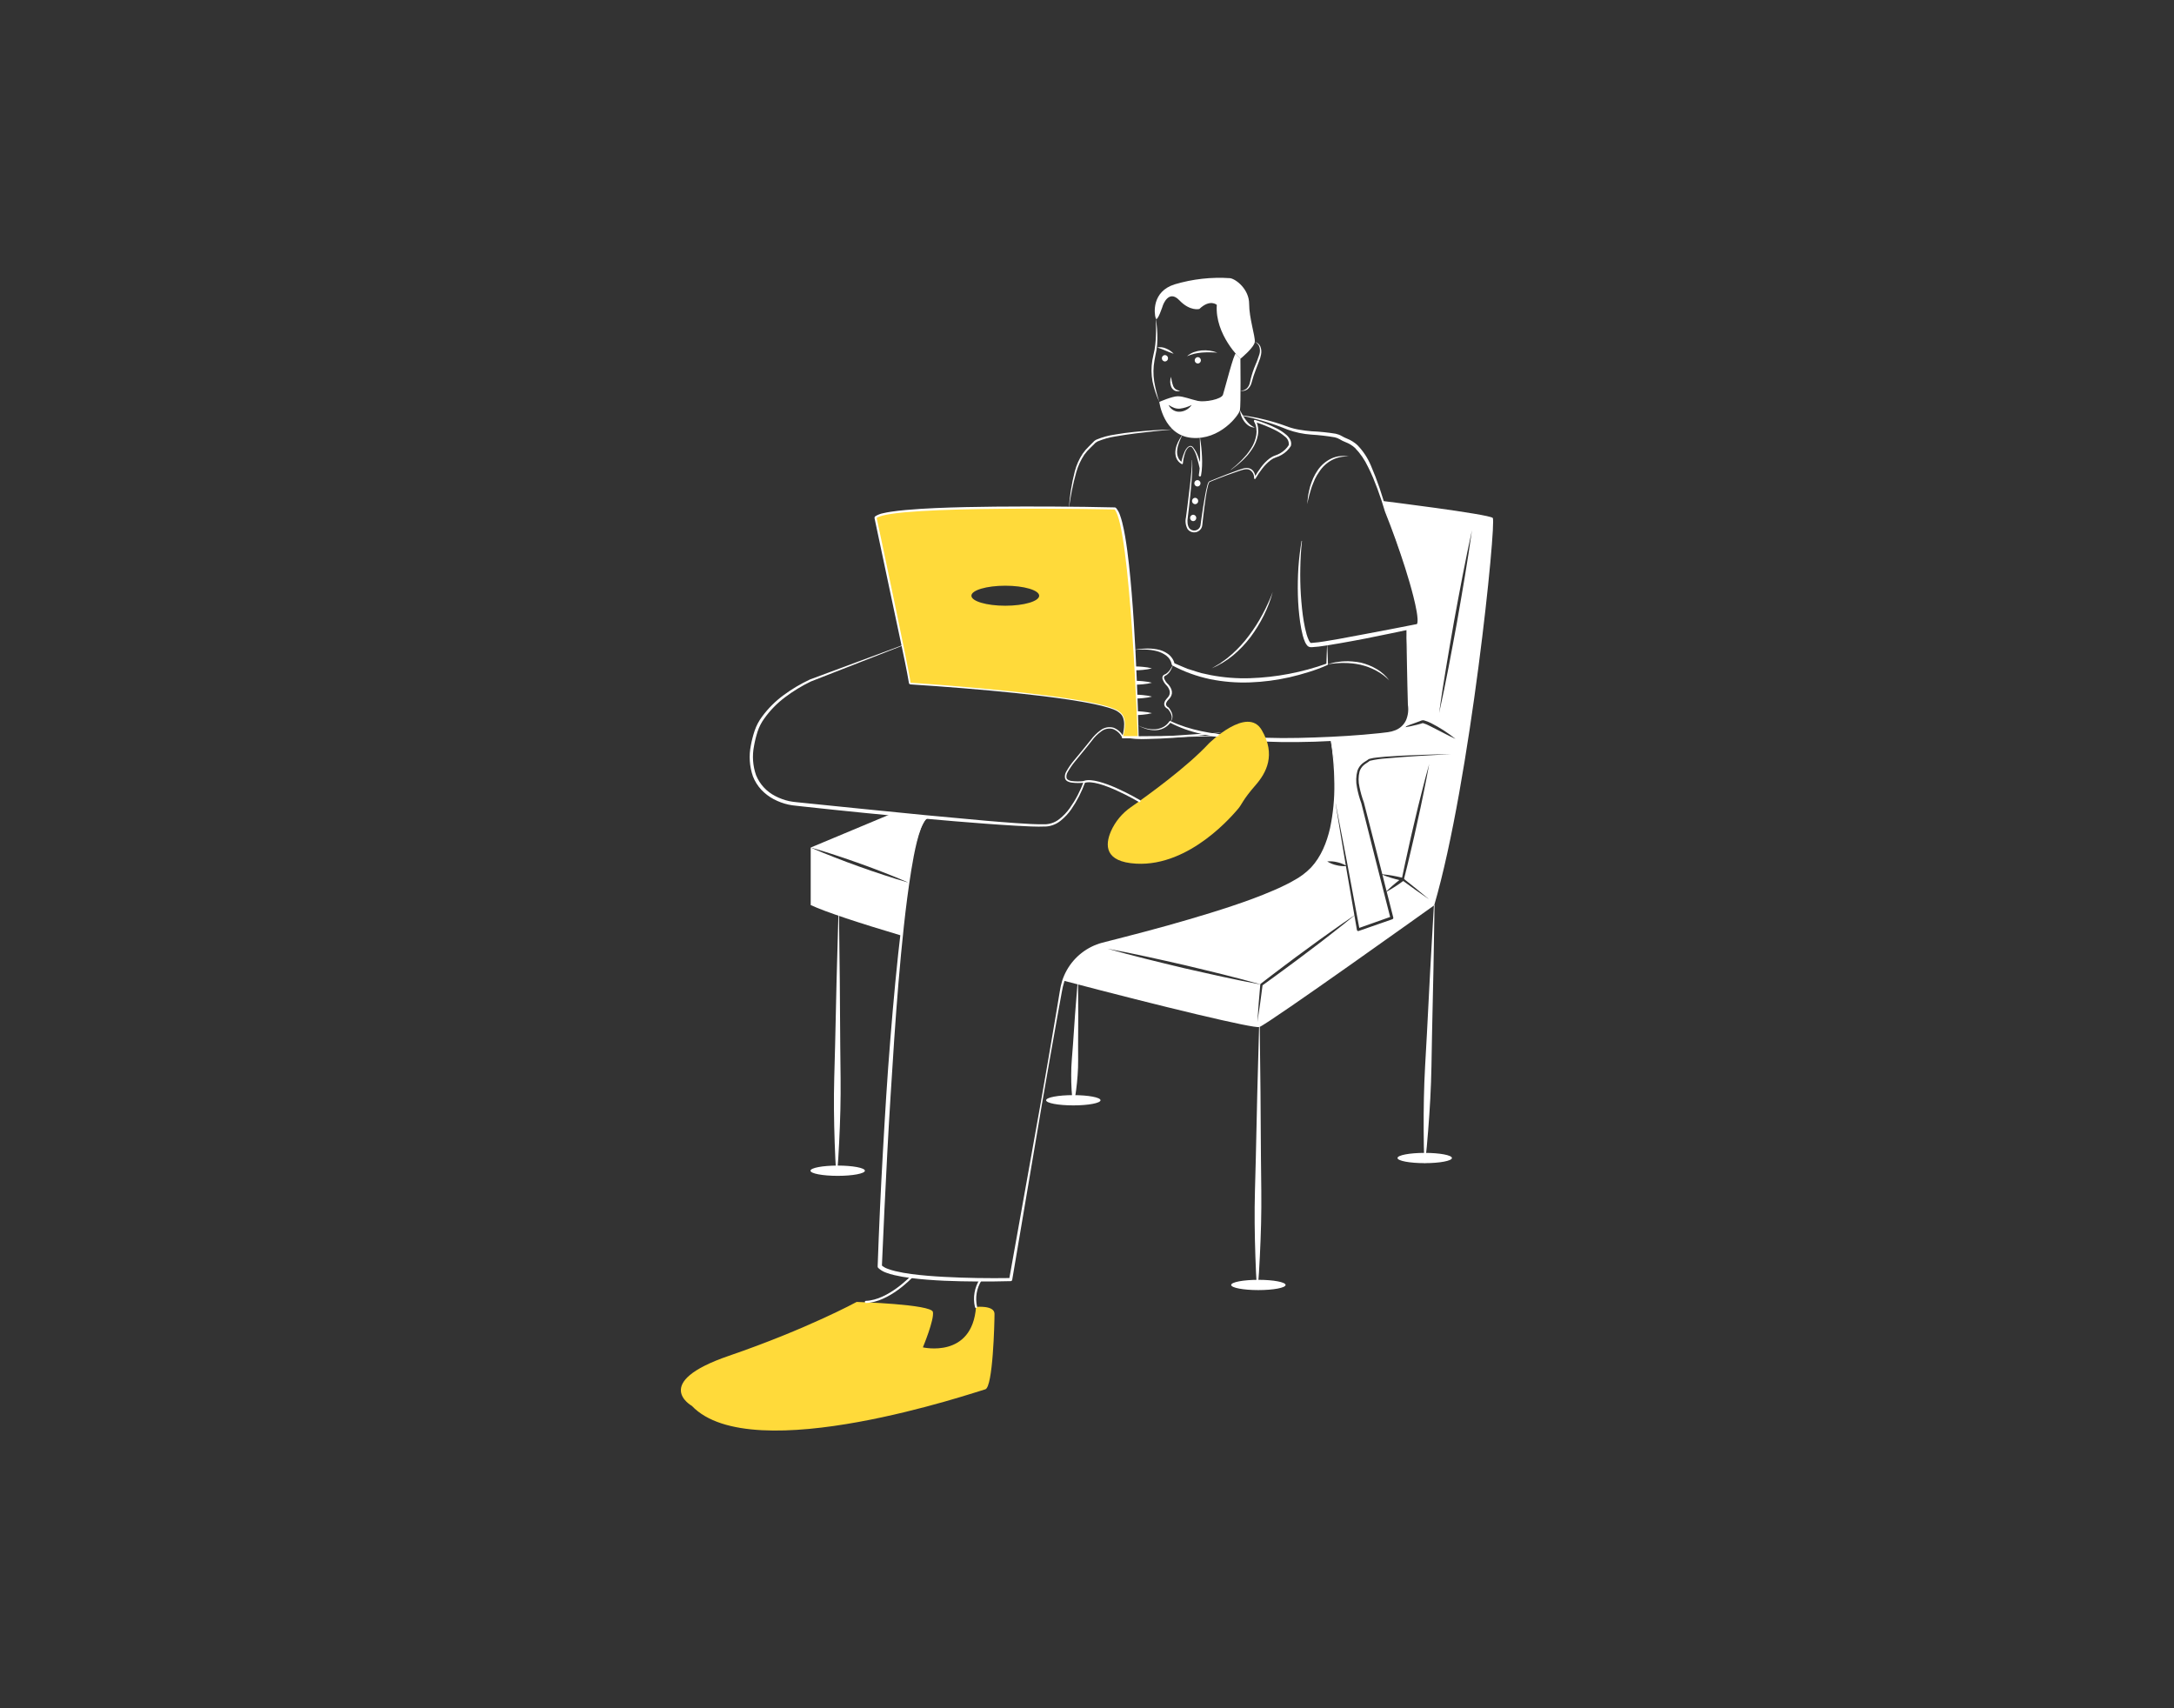 <svg width="700" height="550" viewBox="0 0 700 550" fill="none" xmlns="http://www.w3.org/2000/svg">
<rect x="0" y="0" width="700" height="550" fill="#333333" stroke="none"/>
<path d="M287.098 261.981L261.038 272.881C262.388 273.251 263.717 273.671 265.058 274.061L269.027 275.341C271.678 276.191 274.308 277.121 276.928 278.051C279.547 279.001 282.168 279.951 284.757 280.981C287.308 281.981 289.868 283.001 292.377 284.111C293.777 275.131 295.877 265.541 298.627 263.311L287.098 261.981Z" fill="white"/>
<path d="M261.038 272.881V291.401C265.857 293.641 276.658 297.181 290.288 301.241C290.288 301.241 290.998 292.981 292.378 284.131C289.728 283.391 287.098 282.561 284.498 281.701C281.848 280.851 279.217 279.921 276.598 278.991C273.978 278.041 271.357 277.091 268.768 276.061L264.888 274.521C263.607 273.971 262.308 273.461 261.038 272.881Z" fill="white"/>
<path d="M448.047 282.671C447.058 282.371 446.087 282.041 445.128 281.651L446.458 286.931C447.751 285.656 449.124 284.464 450.567 283.361C449.728 283.151 448.878 282.931 448.047 282.671Z" fill="white"/>
<path d="M359.538 302.891C373.448 300.651 411.498 288.271 418.348 283.061C423.388 279.221 429.158 272.931 429.908 257.931C431.007 264.761 432.137 271.591 433.297 278.421L433.337 278.661C432.487 278.181 431.57 277.828 430.618 277.611C429.547 277.338 428.438 277.25 427.337 277.351C428.275 277.935 429.307 278.351 430.388 278.581C431.361 278.826 432.366 278.921 433.368 278.861L436.098 294.711C433.607 296.401 431.138 298.101 428.698 299.851L424.857 302.591L421.047 305.381C418.507 307.241 415.958 309.081 413.458 311.001C410.958 312.911 408.428 314.771 405.948 316.721L405.938 316.731C405.882 316.782 405.844 316.848 405.828 316.921C403.908 316.371 401.967 315.861 400.038 315.331L393.868 313.751C389.748 312.711 385.618 311.751 381.498 310.751C377.348 309.821 373.217 308.851 369.067 307.971C364.918 307.081 360.768 306.211 356.587 305.451C360.668 306.611 364.788 307.671 368.898 308.711C373.007 309.761 377.148 310.711 381.268 311.721C385.408 312.641 389.538 313.611 393.688 314.501L399.918 315.811C401.888 316.191 403.848 316.591 405.817 316.951C405.817 316.961 405.797 316.971 405.797 316.981C405.438 321.011 405.098 325.041 404.858 329.081C405.488 325.141 406.018 321.191 406.527 317.231C409.058 315.441 411.527 313.581 414.027 311.761C416.578 309.921 419.078 308.001 421.588 306.111L425.358 303.261L429.078 300.361C431.448 298.531 433.788 296.651 436.108 294.751L436.908 299.411C436.928 299.524 436.992 299.624 437.086 299.69C437.179 299.755 437.295 299.781 437.408 299.761C437.432 299.759 437.456 299.753 437.478 299.741L448.317 295.971C448.427 295.93 448.517 295.851 448.573 295.748C448.628 295.645 448.644 295.525 448.618 295.411L446.498 287.071C448.35 286.059 450.127 284.916 451.817 283.651C453.148 284.611 454.458 285.581 455.797 286.531C457.257 287.541 458.698 288.581 460.178 289.581C458.818 288.431 457.438 287.311 456.058 286.181C454.777 285.131 453.478 284.111 452.178 283.081C452.168 283.008 452.144 282.936 452.108 282.871C452.878 279.911 453.558 276.931 454.268 273.951C455.018 270.871 455.708 267.771 456.378 264.671C457.078 261.571 457.748 258.471 458.368 255.352C459.018 252.241 459.618 249.131 460.178 246.001C459.318 249.061 458.498 252.132 457.738 255.212C456.938 258.282 456.198 261.371 455.478 264.461C454.738 267.551 454.018 270.641 453.358 273.741C452.708 276.681 452.047 279.622 451.448 282.572C450.378 282.322 449.308 282.091 448.228 281.901C447.188 281.721 446.148 281.581 445.088 281.491L443.918 276.901L439.158 258.392L439.148 258.362V258.352C438.55 256.734 438.079 255.072 437.738 253.382C437.347 251.737 437.357 250.022 437.768 248.382C438.019 247.602 438.475 246.904 439.088 246.361C439.41 246.091 439.751 245.844 440.108 245.622L440.668 245.251L440.958 245.012C440.998 245.002 441.027 244.972 441.138 244.932C442.816 244.549 444.521 244.299 446.238 244.182C453.198 243.552 460.188 243.181 467.168 242.801C463.678 242.852 460.178 242.951 456.678 243.081C453.178 243.211 449.688 243.352 446.188 243.622C445.317 243.692 444.438 243.772 443.567 243.872C442.668 243.941 441.778 244.095 440.908 244.331C440.763 244.377 440.628 244.449 440.507 244.542L440.288 244.722L439.748 245.062C439.358 245.293 438.987 245.554 438.638 245.842C437.921 246.454 437.382 247.249 437.078 248.142C436.599 249.897 436.548 251.742 436.928 253.522C437.252 255.258 437.72 256.963 438.328 258.622L442.988 277.132L447.608 295.232L437.668 298.752L433.858 278.322C432.567 271.502 431.251 264.685 429.908 257.872C430.13 251.308 429.667 244.739 428.527 238.272L446.837 236.352C448.682 236.182 450.429 235.445 451.837 234.242C453.336 234.022 454.822 233.722 456.288 233.342C456.668 233.252 457.047 233.151 457.428 233.031C457.618 232.971 457.808 232.912 458.007 232.842C458.03 232.832 458.053 232.825 458.078 232.822H458.108C458.175 232.829 458.242 232.842 458.308 232.861C459.014 233.082 459.697 233.37 460.348 233.721C461.728 234.391 463.087 235.132 464.467 235.831C465.837 236.562 467.238 237.251 468.658 237.911C466.219 235.945 463.581 234.239 460.788 232.822C460.058 232.451 459.295 232.153 458.507 231.932C458.379 231.906 458.249 231.893 458.118 231.891C457.96 231.9 457.805 231.934 457.658 231.992C457.498 232.072 457.317 232.132 457.147 232.202L456.058 232.602C454.667 233.091 453.277 233.611 451.897 234.181C453.348 232.801 454.388 230.571 453.777 226.931L452.848 202.241L456.598 201.471C456.598 201.471 459.357 202.091 453.908 186.351L445.198 161.301C445.198 161.301 479.408 165.521 480.647 166.761C481.888 168.001 473.457 251.561 461.797 291.481C461.797 291.481 408.738 329.421 405.518 330.661C403.948 331.251 374.538 324.202 342.408 315.731C342.408 315.731 345.638 305.131 359.538 302.891ZM471.678 185.521C472.488 180.601 473.268 175.681 473.948 170.741C472.868 175.611 471.888 180.501 470.928 185.391C469.967 190.281 469.087 195.191 468.168 200.091C467.328 205.001 466.438 209.911 465.638 214.831L464.448 222.211C464.087 224.681 463.698 227.141 463.368 229.611C463.918 227.181 464.408 224.741 464.938 222.301L466.398 214.961C467.358 210.071 468.228 205.161 469.148 200.261C469.988 195.351 470.878 190.451 471.678 185.521Z" fill="white"/>
<path d="M379.228 127.581C381.047 127.581 383.368 128.571 385.678 129.071C387.988 129.571 393.277 128.571 393.777 127.091C394.277 125.601 397.398 113.321 397.908 113.901C398.408 114.481 399.398 115.511 399.398 115.511C399.398 115.511 399.567 130.471 399.238 132.081C398.898 133.701 392.788 141.801 383.698 140.971C374.608 140.141 373.277 129.401 373.277 129.401C373.277 129.401 377.418 127.581 379.228 127.581ZM377.728 132.021C378.395 132.433 379.176 132.622 379.958 132.561C380.717 132.503 381.453 132.271 382.108 131.881C382.744 131.512 383.288 131.003 383.698 130.391C382.511 131.006 381.224 131.406 379.898 131.571C379.277 131.618 378.653 131.533 378.067 131.321C377.433 131.075 376.827 130.764 376.257 130.391C376.576 131.068 377.087 131.635 377.728 132.021Z" fill="white"/>
<path d="M399.398 115.516C399.398 115.516 391.133 107.747 391.794 98.159C391.794 98.159 389.645 96.175 386.174 99.481C386.174 99.481 383.199 100.308 379.727 96.671C376.256 93.035 374.438 98.324 374.438 98.324C374.438 98.324 372.619 103.945 372.123 102.457C371.627 100.969 370.801 93.861 378.24 91.547C384.024 89.824 390.071 89.152 396.092 89.563C398.076 89.894 402.208 93.2 402.208 97.829C402.208 102.457 404.192 108.242 404.027 110.061C403.861 111.879 399.398 115.516 399.398 115.516Z" fill="white"/>
<path d="M391.96 113.532C390.356 112.92 388.635 112.678 386.926 112.827C386.065 112.901 385.218 113.085 384.406 113.376C383.597 113.674 382.852 114.119 382.207 114.689C382.969 114.359 383.757 114.092 384.563 113.89C385.36 113.707 386.169 113.581 386.984 113.513C388.641 113.4 390.304 113.406 391.96 113.532Z" fill="white"/>
<path d="M377.909 113.902C377.246 113.176 376.43 112.606 375.519 112.235C374.616 111.808 373.599 111.683 372.619 111.879C373.513 112.164 374.393 112.495 375.253 112.87C376.115 113.224 376.964 113.609 377.909 113.902Z" fill="white"/>
<path d="M385.678 117.045C385.41 117.036 385.157 116.923 384.97 116.73C384.784 116.537 384.68 116.28 384.68 116.012C384.68 115.744 384.784 115.486 384.97 115.293C385.157 115.101 385.41 114.988 385.678 114.979C385.946 114.988 386.2 115.101 386.386 115.293C386.572 115.486 386.676 115.744 386.676 116.012C386.676 116.28 386.572 116.537 386.386 116.73C386.2 116.923 385.946 117.036 385.678 117.045Z" fill="white"/>
<path d="M375.099 116.384C374.831 116.374 374.577 116.262 374.391 116.069C374.205 115.876 374.101 115.619 374.101 115.351C374.101 115.083 374.205 114.825 374.391 114.632C374.577 114.44 374.831 114.327 375.099 114.317C375.367 114.327 375.62 114.44 375.807 114.632C375.993 114.825 376.097 115.083 376.097 115.351C376.097 115.619 375.993 115.876 375.807 116.069C375.62 116.262 375.367 116.374 375.099 116.384Z" fill="white"/>
<path d="M404.027 110.061C404.388 110.211 404.711 110.44 404.972 110.732C405.233 111.024 405.424 111.371 405.533 111.747C405.742 112.489 405.74 113.275 405.529 114.017C405.048 115.535 404.481 117.025 403.83 118.478C403.249 119.997 402.79 121.561 402.459 123.154C402.325 123.901 401.955 124.587 401.403 125.109C401.108 125.365 400.763 125.556 400.388 125.669C400.014 125.782 399.621 125.815 399.233 125.765C399.634 125.882 400.057 125.907 400.469 125.839C400.882 125.771 401.273 125.611 401.616 125.372C402.29 124.833 402.769 124.088 402.979 123.251C403.383 121.711 403.882 120.198 404.474 118.72C404.75 117.969 405.031 117.219 405.331 116.476C405.661 115.72 405.901 114.928 406.047 114.116C406.214 113.285 406.145 112.424 405.848 111.63C405.69 111.243 405.442 110.899 405.126 110.627C404.809 110.354 404.432 110.16 404.027 110.061Z" fill="white"/>
<path d="M377.082 121.301C376.688 122.347 376.7 123.503 377.116 124.54C377.346 125.095 377.772 125.546 378.314 125.806C378.846 126.019 379.439 126.024 379.975 125.82C379.478 125.757 379 125.591 378.57 125.333C378.202 125.058 377.918 124.688 377.746 124.262C377.401 123.307 377.178 122.312 377.082 121.301Z" fill="white"/>
<path d="M372.123 102.457C372.264 104.727 372.268 107.003 372.137 109.273C372.068 110.399 371.939 111.521 371.748 112.632C371.547 113.723 371.23 114.841 371.038 115.98C370.65 118.268 370.675 120.608 371.112 122.887C371.588 125.133 372.315 127.318 373.281 129.401C372.569 127.244 372.019 125.037 371.635 122.798C371.288 120.574 371.316 118.308 371.717 116.093C371.883 114.979 372.172 113.893 372.365 112.738C372.553 111.6 372.653 110.449 372.664 109.296C372.707 107.004 372.526 104.713 372.123 102.457Z" fill="white"/>
<path d="M399.233 132.083C399.37 133.405 399.863 134.666 400.659 135.731C401.065 136.272 401.563 136.737 402.129 137.106C402.703 137.461 403.362 137.655 404.036 137.666C403.464 137.407 402.929 137.072 402.445 136.671C401.989 136.261 401.576 135.808 401.209 135.317C400.836 134.818 400.492 134.297 400.179 133.758C399.865 133.212 399.541 132.661 399.233 132.083Z" fill="white"/>
<path d="M399.881 133.849C404.905 134.87 409.821 136.362 414.564 138.308C417.022 139.2 419.593 139.747 422.202 139.931C424.737 140.079 427.262 140.369 429.765 140.8C430.33 140.923 430.872 141.134 431.371 141.425C431.945 141.781 432.549 142.083 433.178 142.329C434.321 142.754 435.375 143.39 436.283 144.204C438.017 146.007 439.442 148.084 440.502 150.351C441.103 151.469 441.582 152.654 442.11 153.814C442.587 154.998 443.067 156.184 443.515 157.383C443.937 158.591 444.385 159.792 444.787 161.009L445.935 164.68L445.938 164.689L445.942 164.703C448.333 170.685 450.506 176.75 452.46 182.898C453.428 185.969 454.343 189.058 455.124 192.171C455.509 193.728 455.872 195.29 456.144 196.854C456.283 197.626 456.378 198.405 456.429 199.188C456.451 199.558 456.445 199.93 456.411 200.3C456.403 200.559 456.326 200.811 456.186 201.029L456.47 200.884C450.79 202 445.106 203.114 439.415 204.164L430.884 205.756L426.615 206.477C425.229 206.717 423.832 206.888 422.43 206.989L422.015 206.994C422.014 206.971 422.025 206.996 422 206.98C421.971 206.952 421.94 206.927 421.905 206.906C421.716 206.686 421.558 206.441 421.436 206.177C421.145 205.557 420.904 204.914 420.716 204.256C420.333 202.884 420.026 201.493 419.796 200.088C419.315 197.261 419.058 194.388 418.859 191.513C418.678 188.636 418.619 185.753 418.683 182.862C418.725 179.974 418.896 177.085 419.22 174.208C419.222 174.19 419.217 174.173 419.206 174.159C419.195 174.145 419.179 174.135 419.161 174.133C419.144 174.13 419.126 174.135 419.111 174.145C419.097 174.155 419.087 174.171 419.084 174.188C418.599 177.048 418.265 179.936 418.061 182.835C417.883 185.736 417.83 188.643 417.903 191.556C417.974 194.473 418.214 197.383 418.62 200.273C418.822 201.732 419.107 203.179 419.471 204.606C419.664 205.345 419.916 206.068 420.226 206.766C420.402 207.163 420.636 207.532 420.921 207.86C421.023 207.954 421.134 208.046 421.245 208.132C421.395 208.222 421.555 208.293 421.723 208.341C421.957 208.364 422.168 208.363 422.392 208.37C423.879 208.283 425.36 208.114 426.829 207.864L431.131 207.16C433.988 206.654 436.844 206.148 439.688 205.587C445.373 204.452 451.049 203.277 456.715 202.062L456.763 202.052C456.854 202.032 456.936 201.985 457 201.916C457.364 201.501 457.57 200.97 457.581 200.417C457.613 199.983 457.61 199.548 457.575 199.114C457.502 198.289 457.383 197.469 457.219 196.658C456.904 195.051 456.497 193.479 456.046 191.923C455.147 188.811 454.12 185.748 453.063 182.698C451.987 179.654 450.904 176.616 449.79 173.589L446.415 164.518L446.423 164.541C445.135 159.54 443.462 154.647 441.418 149.905C440.392 147.466 438.924 145.237 437.088 143.331C436.088 142.414 434.927 141.69 433.663 141.197C433.097 140.969 432.549 140.7 432.022 140.391C431.409 140.037 430.742 139.784 430.049 139.64C427.484 139.228 424.898 138.965 422.303 138.852C421.034 138.74 419.77 138.605 418.529 138.378C417.285 138.186 416.061 137.883 414.872 137.471C410.043 135.647 405.021 134.386 399.903 133.713C399.885 133.711 399.867 133.715 399.852 133.726C399.837 133.737 399.828 133.754 399.825 133.772C399.823 133.789 399.828 133.807 399.838 133.821C399.849 133.836 399.864 133.846 399.881 133.849Z" fill="white"/>
<path d="M383.664 148.179C383.777 148.781 383.806 149.395 383.749 150.005C383.713 150.622 383.673 151.237 383.614 151.853L383.237 155.543C382.965 158.002 382.642 160.455 382.342 162.911L381.864 166.591C381.562 167.886 381.76 169.246 382.418 170.401C382.634 170.675 382.903 170.904 383.208 171.075C383.513 171.245 383.849 171.354 384.196 171.394C384.543 171.435 384.895 171.406 385.231 171.311C385.567 171.215 385.881 171.054 386.155 170.837C386.429 170.622 386.657 170.353 386.823 170.047C386.99 169.741 387.092 169.405 387.123 169.058L387.322 167.213C387.599 164.755 387.893 162.298 388.268 159.855C388.447 158.634 388.691 157.424 388.997 156.23C389.073 155.939 389.176 155.656 389.306 155.385C389.332 155.325 389.372 155.272 389.422 155.229C389.472 155.187 389.531 155.157 389.595 155.141L390.02 154.957C390.587 154.713 391.161 154.482 391.738 154.259C394.043 153.361 396.365 152.502 398.708 151.715C399.869 151.348 401.076 150.822 402.193 151.19C402.712 151.439 403.142 151.841 403.428 152.34C403.714 152.84 403.841 153.415 403.793 153.988C403.794 154.053 403.821 154.115 403.868 154.16C403.914 154.205 403.977 154.23 404.042 154.229C404.084 154.228 404.126 154.216 404.163 154.195C404.199 154.173 404.23 154.142 404.251 154.106C404.9 152.977 405.63 151.896 406.436 150.873C407.215 149.847 408.126 148.928 409.146 148.141C409.645 147.766 410.202 147.475 410.796 147.281C411.447 147.076 412.074 146.798 412.664 146.453C413.867 145.765 414.883 144.794 415.625 143.624C415.635 143.608 415.643 143.59 415.649 143.572L415.655 143.551C415.841 142.863 415.751 142.129 415.405 141.506C415.085 140.931 414.667 140.416 414.169 139.987C413.213 139.169 412.159 138.472 411.032 137.913C408.822 136.793 406.508 135.89 404.123 135.217C404.062 135.2 403.998 135.201 403.938 135.221C403.878 135.241 403.826 135.278 403.788 135.328C403.75 135.379 403.728 135.439 403.725 135.502C403.722 135.565 403.738 135.628 403.771 135.681L403.78 135.696C404.162 136.34 404.409 137.055 404.507 137.798C404.563 138.176 404.594 138.557 404.599 138.939C404.566 139.32 404.569 139.707 404.501 140.087C404.244 141.626 403.667 143.095 402.809 144.399C402.389 145.063 401.935 145.704 401.448 146.32C400.916 146.9 400.417 147.513 399.861 148.074C399.287 148.616 398.742 149.192 398.143 149.709L396.319 151.235C396.316 151.238 396.313 151.241 396.31 151.245C396.308 151.249 396.306 151.253 396.306 151.257C396.305 151.262 396.305 151.266 396.306 151.271C396.307 151.275 396.309 151.279 396.312 151.283C396.318 151.29 396.326 151.295 396.335 151.296C396.344 151.297 396.353 151.295 396.361 151.29L398.254 149.84C398.879 149.348 399.452 148.792 400.055 148.27C400.645 147.733 401.161 147.119 401.715 146.543C402.227 145.926 402.705 145.283 403.149 144.615C404.072 143.278 404.705 141.763 405.009 140.168C405.089 139.768 405.098 139.355 405.141 138.948C405.145 138.537 405.122 138.126 405.071 137.717C404.98 136.879 404.715 136.069 404.293 135.339L403.95 135.818C406.273 136.536 408.532 137.446 410.704 138.54C411.775 139.075 412.776 139.741 413.684 140.521C414.136 140.831 414.494 141.259 414.719 141.758C414.945 142.258 415.028 142.809 414.962 143.353L414.992 143.28C414.32 144.344 413.403 145.231 412.318 145.867C411.774 146.193 411.196 146.456 410.593 146.653C409.936 146.875 409.319 147.204 408.768 147.625C407.706 148.453 406.767 149.429 405.981 150.522C405.181 151.585 404.459 152.706 403.822 153.874L404.28 153.991C404.263 153.333 404.099 152.686 403.801 152.098C403.654 151.794 403.447 151.523 403.192 151.301C402.937 151.079 402.64 150.91 402.319 150.806C400.982 150.42 399.742 151.026 398.598 151.396C396.26 152.222 393.949 153.118 391.656 154.053L389.936 154.757L389.506 154.937C389.421 154.964 389.341 155.007 389.273 155.065C389.205 155.122 389.149 155.193 389.108 155.273C388.965 155.558 388.851 155.856 388.768 156.164C388.424 157.365 388.209 158.587 387.98 159.806C387.531 162.245 387.164 164.696 386.818 167.15L386.565 168.991C386.539 169.262 386.457 169.525 386.325 169.764C386.193 170.002 386.013 170.211 385.798 170.377C385.369 170.713 384.826 170.866 384.285 170.802C383.745 170.738 383.252 170.463 382.914 170.036C382.614 169.554 382.431 169.008 382.38 168.442C382.318 167.85 382.339 167.252 382.443 166.665L382.88 162.976C383.171 160.516 383.404 158.049 383.613 155.579C383.72 154.345 383.806 153.108 383.855 151.869C383.885 151.25 383.896 150.629 383.904 150.009C383.934 149.382 383.874 148.755 383.725 148.147C383.722 148.138 383.716 148.131 383.708 148.127C383.7 148.123 383.691 148.122 383.683 148.125C383.674 148.128 383.667 148.133 383.663 148.141C383.659 148.149 383.658 148.158 383.66 148.167L383.664 148.179Z" fill="white"/>
<path d="M380.566 140.201C380.081 140.887 379.654 141.611 379.287 142.366C379.104 142.746 378.972 143.151 378.811 143.545C378.68 143.954 378.583 144.372 378.521 144.797C378.368 145.668 378.44 146.563 378.73 147.398C379.055 148.253 379.674 148.965 380.475 149.407C380.506 149.424 380.541 149.434 380.576 149.438C380.611 149.441 380.647 149.438 380.681 149.428C380.715 149.418 380.746 149.401 380.774 149.378C380.801 149.356 380.824 149.328 380.841 149.297C380.857 149.267 380.867 149.234 380.871 149.2L380.872 149.19C380.983 147.99 381.239 146.808 381.633 145.669C381.831 145.107 382.142 144.591 382.547 144.155C382.745 143.957 383.001 143.826 383.277 143.781C383.412 143.798 383.542 143.842 383.66 143.91C383.778 143.978 383.881 144.069 383.964 144.178C384.649 145.165 385.144 146.271 385.425 147.44C385.773 148.597 386.065 149.781 386.32 150.958L386.315 150.846L386.003 152.993C385.99 153.085 386.013 153.179 386.068 153.255C386.122 153.33 386.204 153.382 386.296 153.398C386.388 153.415 386.482 153.395 386.56 153.343C386.637 153.291 386.691 153.211 386.711 153.12L386.712 153.112C386.902 152.101 387.012 151.077 387.041 150.049C387.096 149.03 387.071 148.013 387.024 147C386.938 144.975 386.728 142.958 386.394 140.959C386.393 140.95 386.388 140.942 386.38 140.937C386.373 140.932 386.364 140.929 386.355 140.931C386.346 140.932 386.339 140.937 386.334 140.943C386.328 140.95 386.325 140.958 386.326 140.967C386.392 142.986 386.425 145.001 386.424 147.011C386.451 149.005 386.312 150.997 386.008 152.967L386.717 153.086L386.967 150.931L386.968 150.92C386.972 150.886 386.97 150.851 386.962 150.818C386.675 149.619 386.318 148.439 385.891 147.282C385.501 146.099 384.91 144.992 384.146 144.008C384.039 143.876 383.906 143.769 383.756 143.691C383.605 143.613 383.441 143.566 383.272 143.554C382.943 143.608 382.639 143.764 382.405 144.001C381.96 144.446 381.613 144.979 381.384 145.565C380.89 146.704 380.533 147.897 380.318 149.119L380.715 148.903C380.07 148.495 379.573 147.89 379.3 147.178C379.021 146.44 378.934 145.644 379.049 144.863C379.07 144.464 379.195 144.074 379.255 143.674C379.38 143.287 379.476 142.889 379.626 142.507C379.79 142.132 379.918 141.738 380.092 141.363L380.625 140.237C380.627 140.233 380.628 140.229 380.629 140.224C380.629 140.22 380.629 140.215 380.627 140.211C380.626 140.206 380.624 140.202 380.621 140.199C380.618 140.195 380.614 140.193 380.61 140.19C380.603 140.187 380.594 140.186 380.586 140.188C380.578 140.19 380.571 140.195 380.566 140.201Z" fill="white"/>
<path d="M385.554 156.635C385.286 156.625 385.033 156.513 384.846 156.32C384.66 156.127 384.556 155.87 384.556 155.602C384.556 155.334 384.66 155.076 384.846 154.883C385.033 154.691 385.286 154.578 385.554 154.568C385.822 154.578 386.076 154.691 386.262 154.883C386.448 155.076 386.552 155.334 386.552 155.602C386.552 155.87 386.448 156.127 386.262 156.32C386.076 156.513 385.822 156.625 385.554 156.635Z" fill="white"/>
<path d="M384.81 162.338C384.542 162.328 384.289 162.215 384.103 162.023C383.916 161.83 383.812 161.572 383.812 161.305C383.812 161.037 383.916 160.779 384.103 160.586C384.289 160.394 384.542 160.281 384.81 160.271C385.078 160.281 385.332 160.394 385.518 160.586C385.704 160.779 385.808 161.037 385.808 161.305C385.808 161.572 385.704 161.83 385.518 162.023C385.332 162.215 385.078 162.328 384.81 162.338Z" fill="white"/>
<path d="M384.19 167.793C383.923 167.783 383.669 167.671 383.483 167.478C383.296 167.285 383.192 167.028 383.192 166.76C383.192 166.492 383.296 166.234 383.483 166.041C383.669 165.849 383.923 165.736 384.19 165.726C384.458 165.736 384.712 165.849 384.898 166.041C385.084 166.234 385.188 166.492 385.188 166.76C385.188 167.028 385.084 167.285 384.898 167.478C384.712 167.671 384.458 167.783 384.19 167.793Z" fill="white"/>
<path d="M377.602 138.263C373.472 138.366 369.347 138.64 365.233 139.063C363.175 139.262 361.125 139.551 359.081 139.899C357.001 140.189 354.966 140.742 353.026 141.547C352.772 141.673 352.534 141.828 352.316 142.011C352.116 142.192 351.927 142.385 351.749 142.588C351.407 142.958 351.035 143.311 350.666 143.675C349.902 144.399 349.213 145.199 348.608 146.06C347.452 147.814 346.593 149.747 346.067 151.78C345.029 155.792 344.386 159.895 344.146 164.032C344.646 159.943 345.458 155.898 346.574 151.932C347.138 149.976 347.998 148.117 349.122 146.42C349.712 145.597 350.383 144.835 351.126 144.146C351.495 143.789 351.876 143.435 352.239 143.051C352.539 142.677 352.917 142.372 353.345 142.156C355.218 141.367 357.182 140.815 359.191 140.514C361.212 140.139 363.254 139.867 365.295 139.587C369.383 139.056 373.49 138.649 377.602 138.263Z" fill="white"/>
<path d="M434.277 147.001C432.373 146.598 430.39 146.827 428.629 147.654C426.863 148.502 425.354 149.805 424.259 151.429C423.711 152.227 423.234 153.072 422.833 153.953C422.454 154.836 422.121 155.739 421.838 156.658C421.631 157.595 421.375 158.518 421.211 159.457C421.103 160.408 420.973 161.351 420.887 162.296C421.128 161.372 421.323 160.446 421.541 159.527C421.77 158.612 422.08 157.719 422.343 156.818C422.695 155.949 423.007 155.063 423.401 154.219C423.805 153.381 424.28 152.58 424.821 151.824C425.836 150.272 427.225 149.001 428.86 148.128C430.525 147.253 432.402 146.863 434.277 147.001Z" fill="white"/>
<path d="M409.812 190.563C409.337 191.827 408.837 193.078 408.255 194.292C407.705 195.52 407.101 196.721 406.461 197.901C405.194 200.264 403.747 202.526 402.131 204.665C400.538 206.818 398.726 208.799 396.725 210.577L395.196 211.882C394.673 212.299 394.107 212.66 393.565 213.056L392.75 213.65C392.467 213.83 392.172 213.991 391.883 214.163L390.141 215.193C392.64 214.128 394.973 212.709 397.069 210.98C399.157 209.233 401.04 207.253 402.679 205.08C404.297 202.896 405.719 200.575 406.93 198.143C408.143 195.719 409.109 193.18 409.812 190.563Z" fill="white"/>
<path d="M452.846 202.241C452.876 206.361 452.967 210.478 453.034 214.596C453.09 218.714 453.229 222.83 453.323 226.947L453.326 226.982L453.332 227.02C453.583 228.665 453.373 230.348 452.725 231.881C452.037 233.362 450.802 234.519 449.28 235.11C448.888 235.237 448.505 235.384 448.11 235.499L446.883 235.737C446.033 235.862 445.157 235.954 444.29 236.049C442.552 236.234 440.81 236.398 439.064 236.542C432.085 237.129 425.084 237.43 418.087 237.587C411.092 237.747 404.094 237.516 397.125 236.894C390.201 236.225 383.168 235.164 376.877 232.151C376.815 232.122 376.745 232.116 376.679 232.135C376.614 232.154 376.558 232.196 376.522 232.254C376.026 233.027 375.339 233.658 374.528 234.087C373.7 234.524 372.785 234.772 371.85 234.814C370.902 234.85 369.954 234.75 369.034 234.517C368.577 234.383 368.12 234.243 367.666 234.093L366.338 233.542L367.636 234.167C368.083 234.343 368.536 234.509 368.991 234.67C369.92 234.961 370.888 235.108 371.861 235.106C372.86 235.119 373.848 234.89 374.739 234.439C375.631 233.988 376.401 233.328 376.982 232.515L376.627 232.618C379.771 234.256 383.117 235.473 386.579 236.236C390.019 237.026 393.501 237.618 397.009 238.009C404.017 238.725 411.061 239.026 418.105 238.911C425.143 238.866 432.169 238.419 439.174 237.794C440.926 237.635 442.676 237.455 444.425 237.254C445.302 237.15 446.17 237.053 447.055 236.915L448.41 236.641C448.854 236.509 449.292 236.34 449.732 236.188C451.507 235.46 452.927 234.066 453.687 232.304C454.38 230.57 454.569 228.676 454.233 226.839L454.242 226.912C454.024 222.8 453.851 218.686 453.595 214.575C453.35 210.464 453.128 206.351 452.846 202.241Z" fill="white"/>
<path d="M427.332 207.078C427.217 209.342 427.153 211.606 427.074 213.87L427.229 213.634C419.263 216.49 410.9 218.086 402.442 218.363C398.237 218.491 394.031 218.161 389.898 217.381L386.82 216.715C385.803 216.457 384.817 216.092 383.813 215.786L382.309 215.315C381.819 215.129 381.343 214.907 380.858 214.705L377.957 213.462L378.203 213.834C378.089 213.146 377.82 212.494 377.414 211.927C377.038 211.377 376.569 210.897 376.028 210.509C374.971 209.76 373.756 209.263 372.477 209.058C371.856 208.95 371.229 208.873 370.6 208.83C369.972 208.83 369.345 208.776 368.722 208.822C368.1 208.874 367.475 208.873 366.859 208.968L365.015 209.242L366.872 209.138C367.489 209.107 368.108 209.136 368.723 209.131C369.339 209.127 369.949 209.223 370.56 209.264C371.163 209.347 371.762 209.462 372.354 209.607C373.515 209.883 374.606 210.397 375.559 211.116C376.465 211.796 377.081 212.792 377.284 213.907L377.288 213.938C377.298 214.01 377.325 214.078 377.368 214.138C377.41 214.197 377.466 214.246 377.53 214.279C381.341 216.303 385.417 217.781 389.64 218.667C393.864 219.522 398.175 219.872 402.481 219.711C406.773 219.554 411.04 218.999 415.229 218.052C417.315 217.564 419.385 217.012 421.422 216.359C423.471 215.734 425.479 214.982 427.434 214.107L427.446 214.102C427.49 214.082 427.527 214.049 427.553 214.008C427.579 213.967 427.591 213.919 427.59 213.87C427.511 211.606 427.446 209.342 427.332 207.078Z" fill="white"/>
<path d="M447.336 219.087C446.256 217.599 444.879 216.353 443.293 215.425C441.705 214.485 439.986 213.786 438.192 213.352C437.29 213.169 436.377 213.042 435.459 212.971C434.545 212.881 433.626 212.866 432.709 212.926C431.793 212.947 430.89 213.131 429.986 213.229C429.093 213.421 428.207 213.638 427.332 213.871C428.241 213.79 429.132 213.641 430.03 213.564C430.931 213.536 431.825 213.411 432.723 213.456C434.51 213.447 436.293 213.637 438.039 214.023C439.778 214.418 441.457 215.044 443.031 215.883C444.627 216.715 446.081 217.796 447.336 219.087Z" fill="white"/>
<path d="M377.744 213.871C377.469 214.47 377.144 215.045 376.772 215.59C376.421 216.123 375.969 216.582 375.442 216.942C375.312 217.02 375.175 217.086 375.033 217.141C374.841 217.213 374.667 217.327 374.525 217.474C374.398 217.64 374.313 217.834 374.28 218.04C374.247 218.247 374.265 218.458 374.334 218.655C374.559 219.328 374.926 219.946 375.408 220.467L375.412 220.471L375.431 220.49C375.946 220.975 376.333 221.578 376.56 222.248C376.664 222.564 376.697 222.899 376.655 223.229C376.614 223.559 376.499 223.876 376.319 224.156C375.985 224.699 375.252 225.228 374.971 226.062C374.884 226.277 374.845 226.509 374.857 226.741C374.869 226.973 374.931 227.199 375.04 227.404C375.276 227.784 375.631 228.075 376.05 228.232L375.958 228.168C376.5 228.741 376.914 229.422 377.174 230.167C377.3 230.539 377.339 230.935 377.287 231.323C377.2 231.716 377.016 232.081 376.752 232.384C377.075 232.116 377.317 231.761 377.448 231.361C377.553 230.945 377.56 230.51 377.468 230.091C377.38 229.674 377.23 229.274 377.021 228.902C376.822 228.526 376.587 228.17 376.319 227.84C376.303 227.82 376.283 227.804 376.26 227.792L376.227 227.776C375.935 227.64 375.695 227.416 375.539 227.135C375.478 226.999 375.446 226.851 375.446 226.702C375.445 226.553 375.476 226.405 375.537 226.268C375.761 225.625 376.367 225.225 376.87 224.51C377.113 224.152 377.272 223.744 377.334 223.316C377.383 222.888 377.337 222.454 377.199 222.046C376.922 221.27 376.455 220.575 375.841 220.025L375.864 220.048C375.438 219.599 375.101 219.073 374.871 218.498C374.817 218.387 374.792 218.263 374.797 218.139C374.803 218.015 374.839 217.895 374.902 217.788C374.987 217.693 375.09 217.617 375.206 217.564C375.368 217.488 375.525 217.399 375.672 217.297C376.225 216.88 376.674 216.341 376.984 215.722C377.306 215.135 377.56 214.514 377.744 213.871Z" fill="white"/>
<path d="M365.429 214.566C365.449 214.986 365.47 215.4 365.491 215.813C366.324 215.806 367.164 215.772 367.998 215.682C368.979 215.602 369.951 215.439 370.904 215.193C369.951 214.947 368.979 214.784 367.998 214.704C367.144 214.615 366.283 214.58 365.429 214.566Z" fill="white"/>
<path d="M365.649 219.202C365.677 219.622 365.69 220.035 365.711 220.441C366.475 220.428 367.233 220.393 367.998 220.311C368.979 220.231 369.951 220.067 370.904 219.821C369.951 219.576 368.979 219.412 367.998 219.332C367.212 219.25 366.434 219.215 365.649 219.202Z" fill="white"/>
<path d="M365.856 223.665C365.869 224.085 365.89 224.498 365.904 224.905C366.599 224.884 367.302 224.849 367.998 224.774C368.979 224.694 369.951 224.531 370.904 224.285C369.951 224.039 368.979 223.875 367.998 223.796C367.281 223.72 366.565 223.685 365.856 223.665Z" fill="white"/>
<path d="M367.998 229.127C367.35 229.058 366.703 229.023 366.062 229.003C366.083 229.423 366.097 229.829 366.11 230.222C366.737 230.208 367.371 230.174 367.998 230.105C368.979 230.025 369.951 229.862 370.904 229.616C369.951 229.37 368.979 229.206 367.998 229.127Z" fill="white"/>
<path d="M389.228 239.378C389.228 239.378 401.637 227.114 406.27 235.067C410.903 243.021 407.718 248.855 404.276 252.792C400.082 257.588 399.872 259.024 398.627 260.445C397.383 261.865 383.337 279.037 365.831 278.072C355.619 277.509 355.793 272.067 357.711 267.63C359.105 264.487 361.345 261.794 364.181 259.85C369.773 255.941 382.27 246.89 389.228 239.378Z" fill="#FFDA3A"/>
<path d="M393.46 235.874C390.792 236 388.131 236.179 385.469 236.353L377.489 236.895C374.832 237.105 372.171 237.259 369.512 237.401C368.183 237.483 366.852 237.531 365.522 237.553C364.859 237.552 364.19 237.6 363.529 237.552L362.532 237.504L361.546 237.349C364.172 237.882 366.855 238.077 369.53 237.93C372.203 237.898 374.87 237.738 377.536 237.581C380.198 237.372 382.86 237.163 385.514 236.879C388.169 236.595 390.82 236.282 393.46 235.874Z" fill="white"/>
<path d="M366.904 258.266C366.979 258.266 367.053 258.241 367.113 258.196C367.173 258.15 367.216 258.085 367.236 258.013C367.256 257.94 367.251 257.862 367.223 257.792C367.195 257.722 367.144 257.663 367.079 257.625C366.54 257.307 353.822 249.84 349.063 251.392C348.976 251.421 348.905 251.483 348.864 251.564C348.823 251.646 348.816 251.74 348.845 251.826C348.873 251.913 348.935 251.985 349.016 252.026C349.097 252.067 349.191 252.075 349.278 252.047C353.74 250.585 366.599 258.141 366.729 258.219C366.782 258.25 366.842 258.266 366.904 258.266Z" fill="white"/>
<path d="M290.864 207.63L290.857 207.63L290.832 207.635L260.832 218.753L260.805 218.764C257.823 220.159 254.985 221.844 252.334 223.796C249.656 225.751 247.297 228.108 245.342 230.785C244.335 232.135 243.544 233.634 242.998 235.226C242.47 236.795 242.057 238.401 241.763 240.03C241.094 243.341 241.325 246.77 242.432 249.962C243.052 251.55 243.964 253.008 245.121 254.262C246.286 255.496 247.646 256.529 249.147 257.321C250.638 258.108 252.228 258.692 253.874 259.057C254.692 259.23 255.521 259.352 256.354 259.425L258.789 259.691C265.281 260.385 271.771 261.09 278.269 261.723C291.263 262.994 304.262 264.24 317.289 265.199C320.545 265.442 323.803 265.669 327.065 265.856C330.334 266.019 333.578 266.247 336.901 266.101C338.607 265.961 340.229 265.301 341.549 264.21C342.845 263.164 343.984 261.938 344.933 260.569C346.807 257.857 348.315 254.911 349.419 251.805C349.434 251.764 349.439 251.72 349.432 251.677C349.426 251.633 349.409 251.593 349.382 251.558C349.356 251.523 349.321 251.496 349.281 251.478C349.241 251.46 349.198 251.453 349.154 251.457L349.145 251.457C347.75 251.637 346.338 251.632 344.944 251.444C344.289 251.318 343.595 251.056 343.405 250.5C343.287 249.856 343.415 249.191 343.761 248.636C344.447 247.4 345.248 246.231 346.155 245.147C347.041 244.031 347.96 242.936 348.871 241.833C349.782 240.73 350.687 239.62 351.563 238.486C352.394 237.346 353.398 236.343 354.539 235.514C355.074 235.088 355.702 234.794 356.372 234.657C357.041 234.52 357.734 234.544 358.393 234.726C359.675 235.243 360.721 236.214 361.33 237.455L361.337 237.468C361.36 237.51 361.394 237.543 361.435 237.565C361.476 237.587 361.523 237.597 361.57 237.592C361.617 237.587 361.661 237.569 361.697 237.54C361.734 237.51 361.76 237.47 361.774 237.426C362.225 236.039 362.46 234.591 362.472 233.132C362.476 232.389 362.358 231.65 362.124 230.944C361.882 230.21 361.422 229.568 360.805 229.103L360.84 229.134C360.275 228.639 359.627 228.25 358.926 227.983C358.259 227.705 357.579 227.462 356.887 227.254C355.511 226.834 354.12 226.493 352.723 226.183C349.928 225.57 347.113 225.079 344.293 224.632C338.652 223.747 332.987 223.046 327.317 222.41C315.974 221.138 304.611 220.127 293.226 219.29L293.721 219.76C293.003 215.226 292.073 210.85 291.194 206.408L288.458 193.142L282.96 166.615L282.706 167.309C283.321 166.967 283.987 166.727 284.679 166.597C285.431 166.425 286.203 166.283 286.984 166.169C288.544 165.933 290.129 165.772 291.714 165.63C294.888 165.351 298.081 165.186 301.273 165.042C307.662 164.758 314.063 164.627 320.464 164.551C333.268 164.403 346.081 164.515 358.885 164.693L358.422 164.489C358.849 165.024 359.179 165.63 359.397 166.279C359.659 166.969 359.879 167.69 360.077 168.42C360.47 169.882 360.778 171.382 361.056 172.888C361.604 175.903 362.022 178.952 362.39 182.007C363.118 188.12 363.647 194.263 364.103 200.41C364.554 206.56 364.932 212.716 365.238 218.877C365.578 225.029 365.804 231.199 366.035 237.358L366.035 237.364C366.038 237.443 366.072 237.518 366.13 237.572C366.187 237.626 366.264 237.656 366.343 237.654L392.594 236.972C392.613 236.971 392.63 236.963 392.642 236.95C392.655 236.937 392.662 236.92 392.661 236.902C392.661 236.883 392.654 236.866 392.641 236.853C392.628 236.841 392.61 236.834 392.592 236.834L366.333 237.047L366.641 237.343C366.484 231.169 366.306 225.006 366.028 218.834C365.779 212.673 365.459 206.51 365.069 200.344C364.67 194.182 364.2 188.023 363.527 181.876C363.186 178.803 362.796 175.732 362.27 172.671C362.002 171.141 361.705 169.614 361.312 168.093C361.113 167.333 360.891 166.574 360.612 165.819C360.344 165 359.924 164.239 359.376 163.575C359.321 163.513 359.255 163.463 359.18 163.429C359.105 163.394 359.024 163.374 358.942 163.372L358.913 163.371C352.501 163.206 346.093 163.147 339.682 163.1C333.272 163.059 326.861 163.066 320.449 163.121C314.037 163.186 307.624 163.307 301.209 163.582C298.001 163.725 294.794 163.915 291.586 164.207C289.982 164.357 288.378 164.527 286.771 164.777C285.968 164.898 285.163 165.048 284.355 165.237C283.47 165.405 282.623 165.735 281.857 166.21C281.754 166.28 281.673 166.379 281.626 166.495C281.579 166.61 281.568 166.737 281.593 166.86L281.603 166.904L287.211 193.401L290.028 206.646C290.944 211.052 291.927 215.505 292.662 219.883L292.667 219.911C292.687 220.029 292.746 220.137 292.835 220.217C292.924 220.298 293.037 220.346 293.157 220.353C304.528 221.086 315.898 221.992 327.235 223.159C332.902 223.758 338.564 224.421 344.195 225.268C347.01 225.696 349.818 226.167 352.598 226.758C353.987 227.057 355.369 227.386 356.723 227.791C357.398 227.988 358.063 228.221 358.714 228.487C359.349 228.724 359.939 229.068 360.457 229.505L360.467 229.514L360.493 229.536C361.025 229.935 361.424 230.487 361.634 231.119C361.853 231.77 361.965 232.452 361.965 233.139C361.96 234.542 361.742 235.935 361.318 237.272L361.763 237.243C361.091 235.892 359.94 234.841 358.535 234.294C357.811 234.095 357.049 234.07 356.313 234.221C355.577 234.371 354.887 234.694 354.299 235.162C353.13 236.026 352.096 237.059 351.229 238.226C350.352 239.35 349.444 240.452 348.529 241.549C347.614 242.647 346.689 243.738 345.791 244.857C344.857 245.963 344.032 247.156 343.327 248.42C342.911 249.091 342.772 249.897 342.939 250.668C343.091 251.062 343.385 251.385 343.762 251.575C344.103 251.749 344.468 251.872 344.845 251.941C346.287 252.147 347.75 252.16 349.195 251.982L348.921 251.635C347.827 254.685 346.319 257.571 344.44 260.211C343.511 261.518 342.401 262.686 341.142 263.679C339.918 264.673 338.418 265.265 336.846 265.375C333.645 265.477 330.362 265.214 327.118 265.011C323.866 264.787 320.615 264.521 317.366 264.241C304.368 263.089 291.376 261.843 278.391 260.505L258.912 258.528C257.3 258.332 255.631 258.257 254.118 257.937C252.572 257.601 251.077 257.06 249.674 256.328C246.842 254.908 244.625 252.506 243.437 249.57C242.387 246.562 242.161 243.327 242.782 240.202C243.058 238.617 243.444 237.052 243.938 235.521C244.438 234.017 245.168 232.599 246.103 231.319C247.977 228.695 250.246 226.378 252.83 224.449C255.417 222.499 258.191 220.81 261.11 219.405L261.084 219.416L290.881 207.764L290.857 207.768L290.864 207.768C290.882 207.768 290.899 207.761 290.912 207.748C290.925 207.735 290.932 207.718 290.932 207.699C290.932 207.681 290.925 207.664 290.912 207.651C290.899 207.638 290.882 207.631 290.864 207.631L290.864 207.63Z" fill="white"/>
<path d="M358.899 164.032C363.941 169.735 366.338 237.35 366.338 237.35H361.544C361.544 237.35 363.548 231.413 360.649 229.32C355.38 223.892 293.192 219.821 293.192 219.821C293.054 218.63 292.124 213.891 290.857 207.699C287.647 191.934 282.282 166.76 282.282 166.76C287.736 162.544 358.899 164.032 358.899 164.032ZM323.69 195.026C329.716 195.026 334.6 193.58 334.6 191.803C334.6 190.026 329.716 188.579 323.69 188.579C317.663 188.579 312.78 190.026 312.78 191.803C312.78 193.58 317.663 195.026 323.69 195.026V195.026Z" fill="#FFDA3A"/>
<path d="M428.391 237.921C429.189 242.67 429.607 247.475 429.641 252.29C429.717 257.09 429.257 261.884 428.272 266.583C427.218 271.218 425.39 275.798 422.178 279.27C420.538 280.972 418.636 282.4 416.545 283.5L414.983 284.369C414.459 284.654 413.909 284.895 413.373 285.16C412.298 285.684 411.219 286.202 410.108 286.657C405.707 288.564 401.183 290.211 396.618 291.726C392.056 293.253 387.45 294.654 382.829 296.007C373.592 298.746 364.266 301.132 354.914 303.518C352.519 304.155 350.276 305.265 348.317 306.782C346.358 308.299 344.722 310.192 343.505 312.351C342.904 313.426 342.407 314.555 342.02 315.724C341.665 316.895 341.398 318.09 341.22 319.301L340.034 326.435C338.402 335.939 336.822 345.452 335.126 354.945L324.934 411.9L325.412 411.487C318.298 411.59 311.165 411.496 304.064 411.115C300.514 410.926 296.968 410.659 293.459 410.197C291.714 409.974 289.981 409.66 288.268 409.258C287.429 409.06 286.603 408.809 285.796 408.505C285.05 408.247 284.364 407.842 283.776 407.315L283.951 407.795C284.458 395.598 285.065 383.4 285.696 371.206C286.337 359.012 287.127 346.828 287.926 334.645C288.762 322.465 289.72 310.291 291.038 298.157C291.698 292.09 292.472 286.036 293.444 280.015C293.938 277.007 294.486 274.005 295.223 271.049C295.579 269.57 296.023 268.113 296.554 266.688C296.819 265.978 297.144 265.292 297.527 264.638C297.687 264.304 297.912 264.004 298.189 263.757C298.465 263.509 298.788 263.319 299.138 263.196L299.143 263.195C299.161 263.192 299.177 263.181 299.187 263.166C299.197 263.151 299.201 263.132 299.197 263.115C299.194 263.097 299.183 263.081 299.168 263.071C299.153 263.061 299.135 263.057 299.117 263.06C298.741 263.178 298.393 263.369 298.093 263.623C297.792 263.876 297.545 264.187 297.367 264.538C296.963 265.193 296.616 265.883 296.33 266.598C295.763 268.022 295.282 269.48 294.89 270.962C294.083 273.916 293.466 276.915 292.901 279.92C291.788 285.936 290.987 291.999 290.238 298.064C288.772 310.2 287.666 322.373 286.683 334.553C285.68 346.732 284.959 358.93 284.268 371.129C283.578 383.328 283.021 395.533 282.596 407.745L282.596 407.767C282.593 407.851 282.607 407.935 282.637 408.014C282.667 408.092 282.713 408.164 282.771 408.225C283.499 408.909 284.364 409.43 285.309 409.755C286.173 410.076 287.056 410.34 287.954 410.547C289.716 410.952 291.497 411.265 293.29 411.485C296.857 411.935 300.43 412.184 304.003 412.356C311.151 412.66 318.292 412.668 325.439 412.484C325.554 412.481 325.664 412.438 325.751 412.363C325.839 412.287 325.897 412.184 325.917 412.071L335.575 355.023C337.187 345.516 338.916 336.029 340.592 326.532L341.887 319.417C342.077 318.244 342.353 317.086 342.714 315.954C343.103 314.839 343.597 313.763 344.188 312.742C345.376 310.704 346.958 308.924 348.843 307.507C350.728 306.09 352.877 305.064 355.164 304.489C364.543 302.288 373.901 299.87 383.173 297.185C387.814 295.855 392.416 294.384 396.993 292.835C401.569 291.287 406.108 289.605 410.544 287.652C411.663 287.187 412.754 286.656 413.843 286.117C414.386 285.844 414.94 285.598 415.474 285.304L417.067 284.406C419.243 283.243 421.211 281.727 422.891 279.92C426.216 276.216 428.006 271.474 429.013 266.746C429.959 261.986 430.333 257.13 430.126 252.281C429.976 247.45 429.441 242.639 428.526 237.894C428.522 237.876 428.512 237.86 428.497 237.85C428.481 237.839 428.463 237.836 428.445 237.839C428.427 237.843 428.412 237.854 428.402 237.869C428.391 237.884 428.388 237.903 428.391 237.921Z" fill="white"/>
<path d="M314.268 420.788C314.268 420.788 320.218 420.168 320.218 423.019C320.218 425.871 319.723 446.699 317.243 447.319C314.763 447.939 242.113 472.982 222.773 452.65C222.773 452.65 209.383 445.211 234.675 436.533C259.966 427.854 275.835 419.176 275.835 419.176C275.835 419.176 299.886 419.92 300.382 422.399C300.878 424.879 297.159 433.805 297.159 433.805C297.159 433.805 313.028 437.524 314.268 420.788Z" fill="#FFDA3A"/>
<path d="M314.267 421.133C314.296 421.132 314.325 421.129 314.353 421.122C314.441 421.099 314.517 421.042 314.564 420.963C314.61 420.885 314.624 420.791 314.601 420.702C314.274 419.269 314.232 417.786 314.479 416.337C314.725 414.888 315.255 413.502 316.037 412.258C316.063 412.221 316.082 412.179 316.091 412.135C316.101 412.09 316.102 412.045 316.094 412C316.086 411.956 316.07 411.913 316.045 411.875C316.021 411.837 315.989 411.804 315.952 411.778C315.915 411.752 315.874 411.734 315.829 411.724C315.785 411.714 315.74 411.713 315.695 411.721C315.651 411.729 315.608 411.746 315.57 411.77C315.532 411.794 315.499 411.826 315.473 411.863C314.624 413.184 314.049 414.663 313.785 416.212C313.521 417.76 313.571 419.346 313.934 420.874C313.953 420.948 313.996 421.014 314.056 421.06C314.117 421.107 314.191 421.133 314.267 421.133Z" fill="white"/>
<path d="M278.81 419.52L278.822 419.519C286.318 419.269 293.646 411.45 293.954 411.118C293.985 411.085 294.009 411.046 294.024 411.004C294.04 410.961 294.047 410.916 294.046 410.871C294.044 410.826 294.033 410.781 294.015 410.74C293.996 410.699 293.969 410.662 293.936 410.631C293.903 410.6 293.864 410.576 293.821 410.561C293.779 410.545 293.734 410.538 293.689 410.539C293.643 410.541 293.599 410.552 293.558 410.57C293.517 410.589 293.48 410.616 293.449 410.649C293.375 410.729 286.006 418.591 278.799 418.832C278.708 418.835 278.623 418.873 278.561 418.939C278.499 419.004 278.465 419.092 278.466 419.182C278.468 419.272 278.505 419.358 278.569 419.422C278.633 419.485 278.72 419.52 278.81 419.52V419.52Z" fill="white"/>
<path d="M451.688 234.261C451.738 234.251 451.788 234.251 451.837 234.241L451.898 234.181C451.826 234.204 451.756 234.23 451.688 234.261Z" fill="white"/>
<path d="M429.908 257.871V257.931C429.878 257.751 429.848 257.581 429.817 257.401C429.848 257.561 429.878 257.711 429.908 257.871Z" fill="white"/>
<path d="M292.378 284.111V284.131C292.418 284.141 292.448 284.151 292.488 284.161C292.448 284.141 292.418 284.131 292.378 284.111Z" fill="white"/>
<path d="M461.697 291.476L460.519 312.186L459.445 332.899C459.078 339.803 458.593 346.703 458.474 353.616C458.421 357.073 458.368 360.53 458.404 363.99L458.462 369.18C458.522 370.912 458.544 372.642 458.638 374.375C458.64 374.401 458.651 374.425 458.669 374.444C458.688 374.462 458.712 374.472 458.738 374.473C458.764 374.474 458.789 374.465 458.809 374.449C458.829 374.432 458.842 374.409 458.845 374.383C459.067 372.662 459.216 370.938 459.404 369.215L459.844 364.043C460.135 360.595 460.337 357.144 460.539 353.692C460.929 346.789 460.953 339.872 461.097 332.96L461.552 312.224L461.903 291.484C461.904 291.457 461.893 291.431 461.875 291.411C461.856 291.392 461.831 291.38 461.804 291.379C461.777 291.378 461.75 291.388 461.73 291.406C461.71 291.424 461.698 291.449 461.697 291.476V291.476Z" fill="white"/>
<path d="M405.411 330.656L404.833 351.746L404.357 372.837C404.19 379.867 403.905 386.896 403.985 393.928C404.032 397.444 404.079 400.961 404.216 404.477L404.423 409.753C404.534 411.511 404.605 413.27 404.75 415.029C404.752 415.055 404.764 415.079 404.783 415.096C404.802 415.114 404.827 415.124 404.852 415.124C404.878 415.124 404.903 415.115 404.923 415.097C404.942 415.08 404.954 415.056 404.957 415.03C405.129 413.274 405.228 411.517 405.366 409.76L405.656 404.489C405.847 400.974 405.949 397.459 406.052 393.944C406.242 386.914 406.067 379.882 406.01 372.85L405.865 351.754L405.618 330.657C405.617 330.63 405.606 330.605 405.587 330.585C405.568 330.566 405.542 330.556 405.515 330.555C405.488 330.555 405.462 330.566 405.443 330.584C405.423 330.603 405.412 330.629 405.411 330.656L405.411 330.656Z" fill="white"/>
<path d="M458.742 374.496C453.903 374.496 449.981 373.756 449.981 372.843C449.981 371.93 453.903 371.19 458.742 371.19C463.58 371.19 467.503 371.93 467.503 372.843C467.503 373.756 463.58 374.496 458.742 374.496Z" fill="white"/>
<path d="M405.184 415.367C400.345 415.367 396.423 414.627 396.423 413.714C396.423 412.801 400.345 412.061 405.184 412.061C410.022 412.061 413.945 412.801 413.945 413.714C413.945 414.627 410.022 415.367 405.184 415.367Z" fill="white"/>
<path d="M346.919 317.015L346.148 326.691L345.482 336.37C345.273 339.597 344.885 342.818 344.917 346.054C344.894 349.304 345.085 352.553 345.489 355.779C345.492 355.803 345.504 355.826 345.523 355.842C345.541 355.859 345.564 355.868 345.589 355.869C345.614 355.87 345.638 355.862 345.657 355.847C345.677 355.832 345.69 355.81 345.696 355.786C346.337 352.599 346.766 349.373 346.982 346.13C347.253 342.905 347.104 339.665 347.133 336.431L347.181 326.729L347.126 317.023C347.125 316.996 347.115 316.971 347.096 316.952C347.078 316.932 347.053 316.921 347.026 316.92C346.999 316.919 346.973 316.929 346.953 316.946C346.933 316.964 346.921 316.989 346.919 317.015Z" fill="white"/>
<path d="M269.945 294.858L269.368 315.702L268.895 336.546C268.729 343.494 268.444 350.442 268.525 357.392C268.572 360.867 268.619 364.342 268.756 367.818L268.964 373.032C269.074 374.77 269.146 376.508 269.291 378.246C269.293 378.272 269.305 378.296 269.324 378.314C269.343 378.331 269.368 378.341 269.394 378.341C269.419 378.342 269.444 378.332 269.464 378.315C269.483 378.297 269.495 378.274 269.498 378.248C269.67 376.512 269.769 374.775 269.907 373.039L270.196 367.829C270.387 364.356 270.489 360.882 270.591 357.408C270.781 350.46 270.605 343.509 270.548 336.559L270.401 315.71L270.151 294.859C270.151 294.832 270.14 294.806 270.121 294.787C270.102 294.768 270.076 294.757 270.049 294.757C270.022 294.757 269.996 294.767 269.976 294.786C269.957 294.805 269.945 294.831 269.945 294.858V294.858Z" fill="white"/>
<path d="M345.592 355.9C340.754 355.9 336.831 355.16 336.831 354.247C336.831 353.334 340.754 352.594 345.592 352.594C350.431 352.594 354.353 353.334 354.353 354.247C354.353 355.16 350.431 355.9 345.592 355.9Z" fill="white"/>
<path d="M269.725 378.584C264.886 378.584 260.964 377.844 260.964 376.931C260.964 376.018 264.886 375.278 269.725 375.278C274.564 375.278 278.486 376.018 278.486 376.931C278.486 377.844 274.564 378.584 269.725 378.584Z" fill="white"/>
<path d="M361.546 237.693H366.338C366.429 237.693 366.516 237.656 366.58 237.592C366.644 237.527 366.681 237.44 366.681 237.349C366.681 237.257 366.644 237.17 366.58 237.105C366.516 237.041 366.429 237.004 366.338 237.004H361.546C361.455 237.004 361.368 237.041 361.304 237.105C361.239 237.17 361.203 237.257 361.203 237.349C361.203 237.44 361.239 237.527 361.304 237.592C361.368 237.656 361.455 237.693 361.546 237.693Z" fill="white"/>
</svg>
